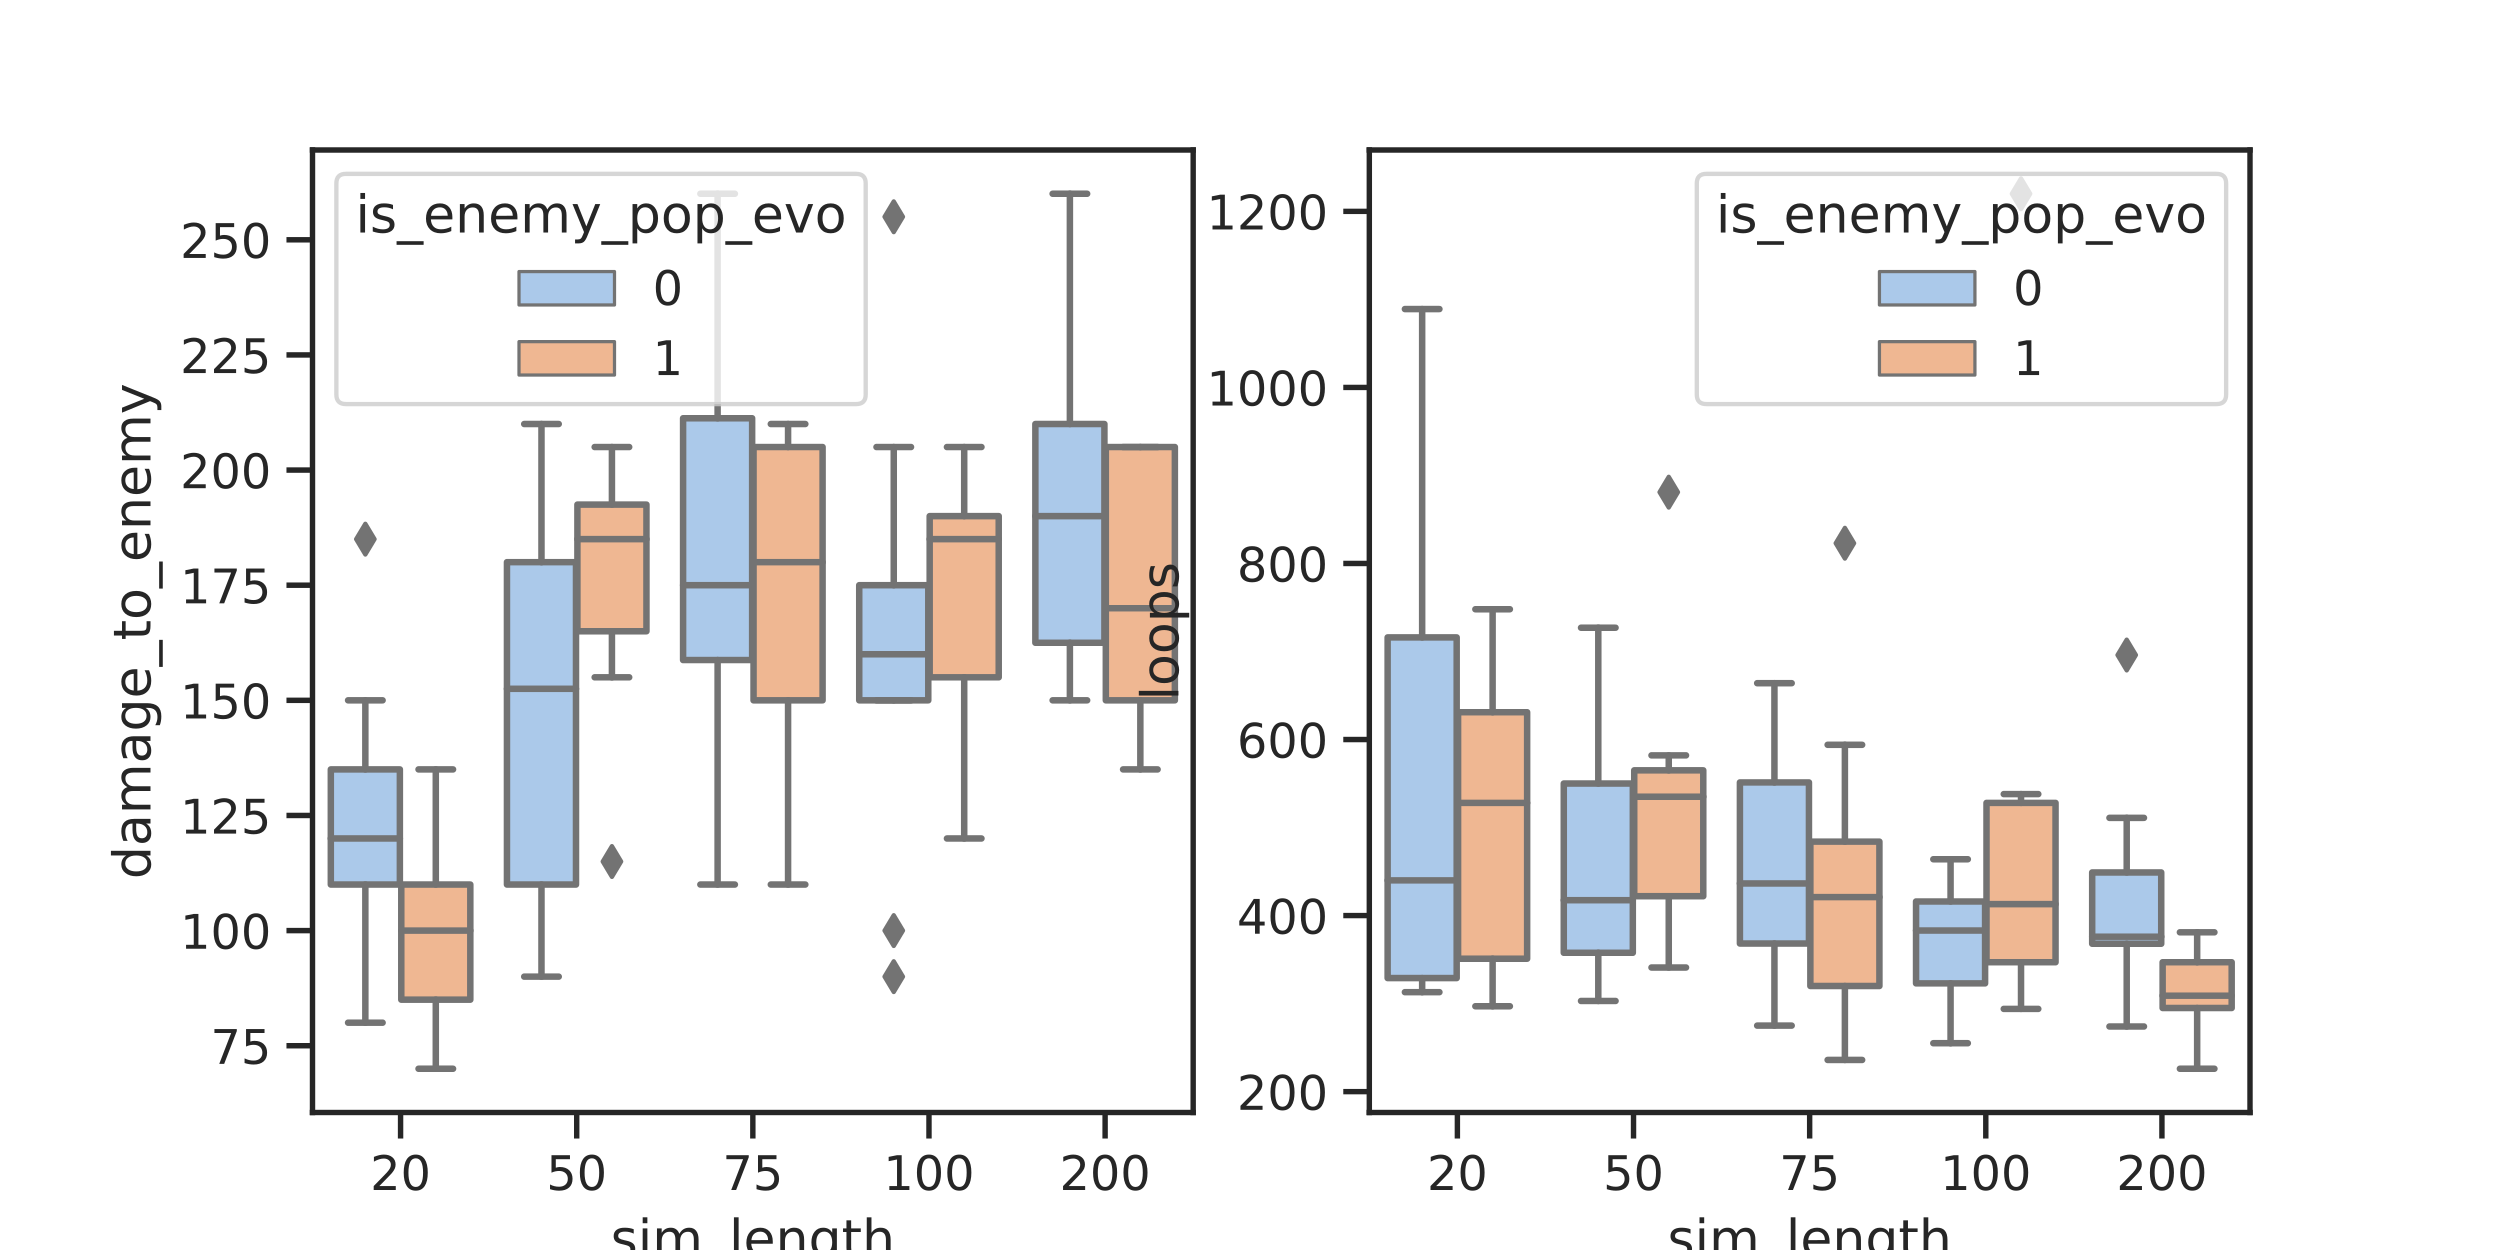 <?xml version="1.0" encoding="utf-8" standalone="no"?>
<!DOCTYPE svg PUBLIC "-//W3C//DTD SVG 1.1//EN"
  "http://www.w3.org/Graphics/SVG/1.1/DTD/svg11.dtd">
<!-- Created with matplotlib (https://matplotlib.org/) -->
<svg height="288pt" version="1.1" viewBox="0 0 576 288" width="576pt" xmlns="http://www.w3.org/2000/svg" xmlns:xlink="http://www.w3.org/1999/xlink">
 <defs>
  <style type="text/css">
*{stroke-linecap:butt;stroke-linejoin:round;}
  </style>
 </defs>
 <g id="figure_1">
  <g id="patch_1">
   <path d="M 0 288 
L 576 288 
L 576 0 
L 0 0 
z
" style="fill:#ffffff;"/>
  </g>
  <g id="axes_1">
   <g id="patch_2">
    <path d="M 72 256.32 
L 274.909 256.32 
L 274.909 34.56 
L 72 34.56 
z
" style="fill:#ffffff;"/>
   </g>
   <g id="matplotlib.axis_1">
    <g id="xtick_1">
     <g id="line2d_1">
      <defs>
       <path d="M 0 0 
L 0 6 
" id="me061c342f0" style="stroke:#262626;stroke-width:1.25;"/>
      </defs>
      <g>
       <use style="fill:#262626;stroke:#262626;stroke-width:1.25;" x="92.291" xlink:href="#me061c342f0" y="256.32"/>
      </g>
     </g>
     <g id="text_1">
      <!-- 20 -->
      <defs>
       <path d="M 19.188 8.297 
L 53.609 8.297 
L 53.609 0 
L 7.328 0 
L 7.328 8.297 
Q 12.938 14.109 22.625 23.891 
Q 32.328 33.688 34.812 36.531 
Q 39.547 41.844 41.422 45.531 
Q 43.312 49.219 43.312 52.781 
Q 43.312 58.594 39.234 62.25 
Q 35.156 65.922 28.609 65.922 
Q 23.969 65.922 18.812 64.312 
Q 13.672 62.703 7.812 59.422 
L 7.812 69.391 
Q 13.766 71.781 18.938 73 
Q 24.125 74.219 28.422 74.219 
Q 39.75 74.219 46.484 68.547 
Q 53.219 62.891 53.219 53.422 
Q 53.219 48.922 51.531 44.891 
Q 49.859 40.875 45.406 35.406 
Q 44.188 33.984 37.641 27.219 
Q 31.109 20.453 19.188 8.297 
z
" id="DejaVuSans-50"/>
       <path d="M 31.781 66.406 
Q 24.172 66.406 20.328 58.906 
Q 16.5 51.422 16.5 36.375 
Q 16.5 21.391 20.328 13.891 
Q 24.172 6.391 31.781 6.391 
Q 39.453 6.391 43.281 13.891 
Q 47.125 21.391 47.125 36.375 
Q 47.125 51.422 43.281 58.906 
Q 39.453 66.406 31.781 66.406 
z
M 31.781 74.219 
Q 44.047 74.219 50.516 64.516 
Q 56.984 54.828 56.984 36.375 
Q 56.984 17.969 50.516 8.266 
Q 44.047 -1.422 31.781 -1.422 
Q 19.531 -1.422 13.062 8.266 
Q 6.594 17.969 6.594 36.375 
Q 6.594 54.828 13.062 64.516 
Q 19.531 74.219 31.781 74.219 
z
" id="DejaVuSans-48"/>
      </defs>
      <g style="fill:#262626;" transform="translate(85.292 274.178)scale(0.11 -0.11)">
       <use xlink:href="#DejaVuSans-50"/>
       <use x="63.623" xlink:href="#DejaVuSans-48"/>
      </g>
     </g>
    </g>
    <g id="xtick_2">
     <g id="line2d_2">
      <g>
       <use style="fill:#262626;stroke:#262626;stroke-width:1.25;" x="132.873" xlink:href="#me061c342f0" y="256.32"/>
      </g>
     </g>
     <g id="text_2">
      <!-- 50 -->
      <defs>
       <path d="M 10.797 72.906 
L 49.516 72.906 
L 49.516 64.594 
L 19.828 64.594 
L 19.828 46.734 
Q 21.969 47.469 24.109 47.828 
Q 26.266 48.188 28.422 48.188 
Q 40.625 48.188 47.75 41.5 
Q 54.891 34.812 54.891 23.391 
Q 54.891 11.625 47.562 5.094 
Q 40.234 -1.422 26.906 -1.422 
Q 22.312 -1.422 17.547 -0.641 
Q 12.797 0.141 7.719 1.703 
L 7.719 11.625 
Q 12.109 9.234 16.797 8.062 
Q 21.484 6.891 26.703 6.891 
Q 35.156 6.891 40.078 11.328 
Q 45.016 15.766 45.016 23.391 
Q 45.016 31 40.078 35.438 
Q 35.156 39.891 26.703 39.891 
Q 22.75 39.891 18.812 39.016 
Q 14.891 38.141 10.797 36.281 
z
" id="DejaVuSans-53"/>
      </defs>
      <g style="fill:#262626;" transform="translate(125.874 274.178)scale(0.11 -0.11)">
       <use xlink:href="#DejaVuSans-53"/>
       <use x="63.623" xlink:href="#DejaVuSans-48"/>
      </g>
     </g>
    </g>
    <g id="xtick_3">
     <g id="line2d_3">
      <g>
       <use style="fill:#262626;stroke:#262626;stroke-width:1.25;" x="173.455" xlink:href="#me061c342f0" y="256.32"/>
      </g>
     </g>
     <g id="text_3">
      <!-- 75 -->
      <defs>
       <path d="M 8.203 72.906 
L 55.078 72.906 
L 55.078 68.703 
L 28.609 0 
L 18.312 0 
L 43.219 64.594 
L 8.203 64.594 
z
" id="DejaVuSans-55"/>
      </defs>
      <g style="fill:#262626;" transform="translate(166.456 274.178)scale(0.11 -0.11)">
       <use xlink:href="#DejaVuSans-55"/>
       <use x="63.623" xlink:href="#DejaVuSans-53"/>
      </g>
     </g>
    </g>
    <g id="xtick_4">
     <g id="line2d_4">
      <g>
       <use style="fill:#262626;stroke:#262626;stroke-width:1.25;" x="214.036" xlink:href="#me061c342f0" y="256.32"/>
      </g>
     </g>
     <g id="text_4">
      <!-- 100 -->
      <defs>
       <path d="M 12.406 8.297 
L 28.516 8.297 
L 28.516 63.922 
L 10.984 60.406 
L 10.984 69.391 
L 28.422 72.906 
L 38.281 72.906 
L 38.281 8.297 
L 54.391 8.297 
L 54.391 0 
L 12.406 0 
z
" id="DejaVuSans-49"/>
      </defs>
      <g style="fill:#262626;" transform="translate(203.538 274.178)scale(0.11 -0.11)">
       <use xlink:href="#DejaVuSans-49"/>
       <use x="63.623" xlink:href="#DejaVuSans-48"/>
       <use x="127.246" xlink:href="#DejaVuSans-48"/>
      </g>
     </g>
    </g>
    <g id="xtick_5">
     <g id="line2d_5">
      <g>
       <use style="fill:#262626;stroke:#262626;stroke-width:1.25;" x="254.618" xlink:href="#me061c342f0" y="256.32"/>
      </g>
     </g>
     <g id="text_5">
      <!-- 200 -->
      <g style="fill:#262626;" transform="translate(244.12 274.178)scale(0.11 -0.11)">
       <use xlink:href="#DejaVuSans-50"/>
       <use x="63.623" xlink:href="#DejaVuSans-48"/>
       <use x="127.246" xlink:href="#DejaVuSans-48"/>
      </g>
     </g>
    </g>
    <g id="text_6">
     <!-- sim_length -->
     <defs>
      <path d="M 44.281 53.078 
L 44.281 44.578 
Q 40.484 46.531 36.375 47.5 
Q 32.281 48.484 27.875 48.484 
Q 21.188 48.484 17.844 46.438 
Q 14.5 44.391 14.5 40.281 
Q 14.5 37.156 16.891 35.375 
Q 19.281 33.594 26.516 31.984 
L 29.594 31.297 
Q 39.156 29.25 43.188 25.516 
Q 47.219 21.781 47.219 15.094 
Q 47.219 7.469 41.188 3.016 
Q 35.156 -1.422 24.609 -1.422 
Q 20.219 -1.422 15.453 -0.562 
Q 10.688 0.297 5.422 2 
L 5.422 11.281 
Q 10.406 8.688 15.234 7.391 
Q 20.062 6.109 24.812 6.109 
Q 31.156 6.109 34.562 8.281 
Q 37.984 10.453 37.984 14.406 
Q 37.984 18.062 35.516 20.016 
Q 33.062 21.969 24.703 23.781 
L 21.578 24.516 
Q 13.234 26.266 9.516 29.906 
Q 5.812 33.547 5.812 39.891 
Q 5.812 47.609 11.281 51.797 
Q 16.75 56 26.812 56 
Q 31.781 56 36.172 55.266 
Q 40.578 54.547 44.281 53.078 
z
" id="DejaVuSans-115"/>
      <path d="M 9.422 54.688 
L 18.406 54.688 
L 18.406 0 
L 9.422 0 
z
M 9.422 75.984 
L 18.406 75.984 
L 18.406 64.594 
L 9.422 64.594 
z
" id="DejaVuSans-105"/>
      <path d="M 52 44.188 
Q 55.375 50.25 60.062 53.125 
Q 64.75 56 71.094 56 
Q 79.641 56 84.281 50.016 
Q 88.922 44.047 88.922 33.016 
L 88.922 0 
L 79.891 0 
L 79.891 32.719 
Q 79.891 40.578 77.094 44.375 
Q 74.312 48.188 68.609 48.188 
Q 61.625 48.188 57.562 43.547 
Q 53.516 38.922 53.516 30.906 
L 53.516 0 
L 44.484 0 
L 44.484 32.719 
Q 44.484 40.625 41.703 44.406 
Q 38.922 48.188 33.109 48.188 
Q 26.219 48.188 22.156 43.531 
Q 18.109 38.875 18.109 30.906 
L 18.109 0 
L 9.078 0 
L 9.078 54.688 
L 18.109 54.688 
L 18.109 46.188 
Q 21.188 51.219 25.484 53.609 
Q 29.781 56 35.688 56 
Q 41.656 56 45.828 52.969 
Q 50 49.953 52 44.188 
z
" id="DejaVuSans-109"/>
      <path d="M 50.984 -16.609 
L 50.984 -23.578 
L -0.984 -23.578 
L -0.984 -16.609 
z
" id="DejaVuSans-95"/>
      <path d="M 9.422 75.984 
L 18.406 75.984 
L 18.406 0 
L 9.422 0 
z
" id="DejaVuSans-108"/>
      <path d="M 56.203 29.594 
L 56.203 25.203 
L 14.891 25.203 
Q 15.484 15.922 20.484 11.062 
Q 25.484 6.203 34.422 6.203 
Q 39.594 6.203 44.453 7.469 
Q 49.312 8.734 54.109 11.281 
L 54.109 2.781 
Q 49.266 0.734 44.188 -0.344 
Q 39.109 -1.422 33.891 -1.422 
Q 20.797 -1.422 13.156 6.188 
Q 5.516 13.812 5.516 26.812 
Q 5.516 40.234 12.766 48.109 
Q 20.016 56 32.328 56 
Q 43.359 56 49.781 48.891 
Q 56.203 41.797 56.203 29.594 
z
M 47.219 32.234 
Q 47.125 39.594 43.094 43.984 
Q 39.062 48.391 32.422 48.391 
Q 24.906 48.391 20.391 44.141 
Q 15.875 39.891 15.188 32.172 
z
" id="DejaVuSans-101"/>
      <path d="M 54.891 33.016 
L 54.891 0 
L 45.906 0 
L 45.906 32.719 
Q 45.906 40.484 42.875 44.328 
Q 39.844 48.188 33.797 48.188 
Q 26.516 48.188 22.312 43.547 
Q 18.109 38.922 18.109 30.906 
L 18.109 0 
L 9.078 0 
L 9.078 54.688 
L 18.109 54.688 
L 18.109 46.188 
Q 21.344 51.125 25.703 53.562 
Q 30.078 56 35.797 56 
Q 45.219 56 50.047 50.172 
Q 54.891 44.344 54.891 33.016 
z
" id="DejaVuSans-110"/>
      <path d="M 45.406 27.984 
Q 45.406 37.75 41.375 43.109 
Q 37.359 48.484 30.078 48.484 
Q 22.859 48.484 18.828 43.109 
Q 14.797 37.75 14.797 27.984 
Q 14.797 18.266 18.828 12.891 
Q 22.859 7.516 30.078 7.516 
Q 37.359 7.516 41.375 12.891 
Q 45.406 18.266 45.406 27.984 
z
M 54.391 6.781 
Q 54.391 -7.172 48.188 -13.984 
Q 42 -20.797 29.203 -20.797 
Q 24.469 -20.797 20.266 -20.094 
Q 16.062 -19.391 12.109 -17.922 
L 12.109 -9.188 
Q 16.062 -11.328 19.922 -12.344 
Q 23.781 -13.375 27.781 -13.375 
Q 36.625 -13.375 41.016 -8.766 
Q 45.406 -4.156 45.406 5.172 
L 45.406 9.625 
Q 42.625 4.781 38.281 2.391 
Q 33.938 0 27.875 0 
Q 17.828 0 11.672 7.656 
Q 5.516 15.328 5.516 27.984 
Q 5.516 40.672 11.672 48.328 
Q 17.828 56 27.875 56 
Q 33.938 56 38.281 53.609 
Q 42.625 51.219 45.406 46.391 
L 45.406 54.688 
L 54.391 54.688 
z
" id="DejaVuSans-103"/>
      <path d="M 18.312 70.219 
L 18.312 54.688 
L 36.812 54.688 
L 36.812 47.703 
L 18.312 47.703 
L 18.312 18.016 
Q 18.312 11.328 20.141 9.422 
Q 21.969 7.516 27.594 7.516 
L 36.812 7.516 
L 36.812 0 
L 27.594 0 
Q 17.188 0 13.234 3.875 
Q 9.281 7.766 9.281 18.016 
L 9.281 47.703 
L 2.688 47.703 
L 2.688 54.688 
L 9.281 54.688 
L 9.281 70.219 
z
" id="DejaVuSans-116"/>
      <path d="M 54.891 33.016 
L 54.891 0 
L 45.906 0 
L 45.906 32.719 
Q 45.906 40.484 42.875 44.328 
Q 39.844 48.188 33.797 48.188 
Q 26.516 48.188 22.312 43.547 
Q 18.109 38.922 18.109 30.906 
L 18.109 0 
L 9.078 0 
L 9.078 75.984 
L 18.109 75.984 
L 18.109 46.188 
Q 21.344 51.125 25.703 53.562 
Q 30.078 56 35.797 56 
Q 45.219 56 50.047 50.172 
Q 54.891 44.344 54.891 33.016 
z
" id="DejaVuSans-104"/>
     </defs>
     <g style="fill:#262626;" transform="translate(140.693 289.584)scale(0.12 -0.12)">
      <use xlink:href="#DejaVuSans-115"/>
      <use x="52.1" xlink:href="#DejaVuSans-105"/>
      <use x="79.883" xlink:href="#DejaVuSans-109"/>
      <use x="177.295" xlink:href="#DejaVuSans-95"/>
      <use x="227.295" xlink:href="#DejaVuSans-108"/>
      <use x="255.078" xlink:href="#DejaVuSans-101"/>
      <use x="316.602" xlink:href="#DejaVuSans-110"/>
      <use x="379.98" xlink:href="#DejaVuSans-103"/>
      <use x="443.457" xlink:href="#DejaVuSans-116"/>
      <use x="482.666" xlink:href="#DejaVuSans-104"/>
     </g>
    </g>
   </g>
   <g id="matplotlib.axis_2">
    <g id="ytick_1">
     <g id="line2d_6">
      <defs>
       <path d="M 0 0 
L -6 0 
" id="m925985a487" style="stroke:#262626;stroke-width:1.25;"/>
      </defs>
      <g>
       <use style="fill:#262626;stroke:#262626;stroke-width:1.25;" x="72" xlink:href="#m925985a487" y="240.935"/>
      </g>
     </g>
     <g id="text_7">
      <!-- 75 -->
      <g style="fill:#262626;" transform="translate(48.502 245.114)scale(0.11 -0.11)">
       <use xlink:href="#DejaVuSans-55"/>
       <use x="63.623" xlink:href="#DejaVuSans-53"/>
      </g>
     </g>
    </g>
    <g id="ytick_2">
     <g id="line2d_7">
      <g>
       <use style="fill:#262626;stroke:#262626;stroke-width:1.25;" x="72" xlink:href="#m925985a487" y="214.408"/>
      </g>
     </g>
     <g id="text_8">
      <!-- 100 -->
      <g style="fill:#262626;" transform="translate(41.504 218.588)scale(0.11 -0.11)">
       <use xlink:href="#DejaVuSans-49"/>
       <use x="63.623" xlink:href="#DejaVuSans-48"/>
       <use x="127.246" xlink:href="#DejaVuSans-48"/>
      </g>
     </g>
    </g>
    <g id="ytick_3">
     <g id="line2d_8">
      <g>
       <use style="fill:#262626;stroke:#262626;stroke-width:1.25;" x="72" xlink:href="#m925985a487" y="187.882"/>
      </g>
     </g>
     <g id="text_9">
      <!-- 125 -->
      <g style="fill:#262626;" transform="translate(41.504 192.061)scale(0.11 -0.11)">
       <use xlink:href="#DejaVuSans-49"/>
       <use x="63.623" xlink:href="#DejaVuSans-50"/>
       <use x="127.246" xlink:href="#DejaVuSans-53"/>
      </g>
     </g>
    </g>
    <g id="ytick_4">
     <g id="line2d_9">
      <g>
       <use style="fill:#262626;stroke:#262626;stroke-width:1.25;" x="72" xlink:href="#m925985a487" y="161.356"/>
      </g>
     </g>
     <g id="text_10">
      <!-- 150 -->
      <g style="fill:#262626;" transform="translate(41.504 165.535)scale(0.11 -0.11)">
       <use xlink:href="#DejaVuSans-49"/>
       <use x="63.623" xlink:href="#DejaVuSans-53"/>
       <use x="127.246" xlink:href="#DejaVuSans-48"/>
      </g>
     </g>
    </g>
    <g id="ytick_5">
     <g id="line2d_10">
      <g>
       <use style="fill:#262626;stroke:#262626;stroke-width:1.25;" x="72" xlink:href="#m925985a487" y="134.829"/>
      </g>
     </g>
     <g id="text_11">
      <!-- 175 -->
      <g style="fill:#262626;" transform="translate(41.504 139.009)scale(0.11 -0.11)">
       <use xlink:href="#DejaVuSans-49"/>
       <use x="63.623" xlink:href="#DejaVuSans-55"/>
       <use x="127.246" xlink:href="#DejaVuSans-53"/>
      </g>
     </g>
    </g>
    <g id="ytick_6">
     <g id="line2d_11">
      <g>
       <use style="fill:#262626;stroke:#262626;stroke-width:1.25;" x="72" xlink:href="#m925985a487" y="108.303"/>
      </g>
     </g>
     <g id="text_12">
      <!-- 200 -->
      <g style="fill:#262626;" transform="translate(41.504 112.482)scale(0.11 -0.11)">
       <use xlink:href="#DejaVuSans-50"/>
       <use x="63.623" xlink:href="#DejaVuSans-48"/>
       <use x="127.246" xlink:href="#DejaVuSans-48"/>
      </g>
     </g>
    </g>
    <g id="ytick_7">
     <g id="line2d_12">
      <g>
       <use style="fill:#262626;stroke:#262626;stroke-width:1.25;" x="72" xlink:href="#m925985a487" y="81.777"/>
      </g>
     </g>
     <g id="text_13">
      <!-- 225 -->
      <g style="fill:#262626;" transform="translate(41.504 85.956)scale(0.11 -0.11)">
       <use xlink:href="#DejaVuSans-50"/>
       <use x="63.623" xlink:href="#DejaVuSans-50"/>
       <use x="127.246" xlink:href="#DejaVuSans-53"/>
      </g>
     </g>
    </g>
    <g id="ytick_8">
     <g id="line2d_13">
      <g>
       <use style="fill:#262626;stroke:#262626;stroke-width:1.25;" x="72" xlink:href="#m925985a487" y="55.251"/>
      </g>
     </g>
     <g id="text_14">
      <!-- 250 -->
      <g style="fill:#262626;" transform="translate(41.504 59.43)scale(0.11 -0.11)">
       <use xlink:href="#DejaVuSans-50"/>
       <use x="63.623" xlink:href="#DejaVuSans-53"/>
       <use x="127.246" xlink:href="#DejaVuSans-48"/>
      </g>
     </g>
    </g>
    <g id="text_15">
     <!-- damage_to_enemy -->
     <defs>
      <path d="M 45.406 46.391 
L 45.406 75.984 
L 54.391 75.984 
L 54.391 0 
L 45.406 0 
L 45.406 8.203 
Q 42.578 3.328 38.25 0.953 
Q 33.938 -1.422 27.875 -1.422 
Q 17.969 -1.422 11.734 6.484 
Q 5.516 14.406 5.516 27.297 
Q 5.516 40.188 11.734 48.094 
Q 17.969 56 27.875 56 
Q 33.938 56 38.25 53.625 
Q 42.578 51.266 45.406 46.391 
z
M 14.797 27.297 
Q 14.797 17.391 18.875 11.75 
Q 22.953 6.109 30.078 6.109 
Q 37.203 6.109 41.297 11.75 
Q 45.406 17.391 45.406 27.297 
Q 45.406 37.203 41.297 42.844 
Q 37.203 48.484 30.078 48.484 
Q 22.953 48.484 18.875 42.844 
Q 14.797 37.203 14.797 27.297 
z
" id="DejaVuSans-100"/>
      <path d="M 34.281 27.484 
Q 23.391 27.484 19.188 25 
Q 14.984 22.516 14.984 16.5 
Q 14.984 11.719 18.141 8.906 
Q 21.297 6.109 26.703 6.109 
Q 34.188 6.109 38.703 11.406 
Q 43.219 16.703 43.219 25.484 
L 43.219 27.484 
z
M 52.203 31.203 
L 52.203 0 
L 43.219 0 
L 43.219 8.297 
Q 40.141 3.328 35.547 0.953 
Q 30.953 -1.422 24.312 -1.422 
Q 15.922 -1.422 10.953 3.297 
Q 6 8.016 6 15.922 
Q 6 25.141 12.172 29.828 
Q 18.359 34.516 30.609 34.516 
L 43.219 34.516 
L 43.219 35.406 
Q 43.219 41.609 39.141 45 
Q 35.062 48.391 27.688 48.391 
Q 23 48.391 18.547 47.266 
Q 14.109 46.141 10.016 43.891 
L 10.016 52.203 
Q 14.938 54.109 19.578 55.047 
Q 24.219 56 28.609 56 
Q 40.484 56 46.344 49.844 
Q 52.203 43.703 52.203 31.203 
z
" id="DejaVuSans-97"/>
      <path d="M 30.609 48.391 
Q 23.391 48.391 19.188 42.75 
Q 14.984 37.109 14.984 27.297 
Q 14.984 17.484 19.156 11.844 
Q 23.344 6.203 30.609 6.203 
Q 37.797 6.203 41.984 11.859 
Q 46.188 17.531 46.188 27.297 
Q 46.188 37.016 41.984 42.703 
Q 37.797 48.391 30.609 48.391 
z
M 30.609 56 
Q 42.328 56 49.016 48.375 
Q 55.719 40.766 55.719 27.297 
Q 55.719 13.875 49.016 6.219 
Q 42.328 -1.422 30.609 -1.422 
Q 18.844 -1.422 12.172 6.219 
Q 5.516 13.875 5.516 27.297 
Q 5.516 40.766 12.172 48.375 
Q 18.844 56 30.609 56 
z
" id="DejaVuSans-111"/>
      <path d="M 32.172 -5.078 
Q 28.375 -14.844 24.75 -17.812 
Q 21.141 -20.797 15.094 -20.797 
L 7.906 -20.797 
L 7.906 -13.281 
L 13.188 -13.281 
Q 16.891 -13.281 18.938 -11.516 
Q 21 -9.766 23.484 -3.219 
L 25.094 0.875 
L 2.984 54.688 
L 12.5 54.688 
L 29.594 11.922 
L 46.688 54.688 
L 56.203 54.688 
z
" id="DejaVuSans-121"/>
     </defs>
     <g style="fill:#262626;" transform="translate(34.674 202.553)rotate(-90)scale(0.12 -0.12)">
      <use xlink:href="#DejaVuSans-100"/>
      <use x="63.477" xlink:href="#DejaVuSans-97"/>
      <use x="124.756" xlink:href="#DejaVuSans-109"/>
      <use x="222.168" xlink:href="#DejaVuSans-97"/>
      <use x="283.447" xlink:href="#DejaVuSans-103"/>
      <use x="346.924" xlink:href="#DejaVuSans-101"/>
      <use x="408.447" xlink:href="#DejaVuSans-95"/>
      <use x="458.447" xlink:href="#DejaVuSans-116"/>
      <use x="497.656" xlink:href="#DejaVuSans-111"/>
      <use x="558.838" xlink:href="#DejaVuSans-95"/>
      <use x="608.838" xlink:href="#DejaVuSans-101"/>
      <use x="670.361" xlink:href="#DejaVuSans-110"/>
      <use x="733.74" xlink:href="#DejaVuSans-101"/>
      <use x="795.264" xlink:href="#DejaVuSans-109"/>
      <use x="892.676" xlink:href="#DejaVuSans-121"/>
     </g>
    </g>
   </g>
   <g id="patch_3">
    <path clip-path="url(#p09eca917f1)" d="M 76.221 203.798 
L 92.129 203.798 
L 92.129 177.272 
L 76.221 177.272 
L 76.221 203.798 
z
" style="fill:#abc9ea;stroke:#737373;stroke-linejoin:miter;stroke-width:1.5;"/>
   </g>
   <g id="patch_4">
    <path clip-path="url(#p09eca917f1)" d="M 92.453 230.324 
L 108.361 230.324 
L 108.361 203.798 
L 92.453 203.798 
L 92.453 230.324 
z
" style="fill:#efb792;stroke:#737373;stroke-linejoin:miter;stroke-width:1.5;"/>
   </g>
   <g id="patch_5">
    <path clip-path="url(#p09eca917f1)" d="M 116.802 203.798 
L 132.71 203.798 
L 132.71 129.524 
L 116.802 129.524 
L 116.802 203.798 
z
" style="fill:#abc9ea;stroke:#737373;stroke-linejoin:miter;stroke-width:1.5;"/>
   </g>
   <g id="patch_6">
    <path clip-path="url(#p09eca917f1)" d="M 133.035 145.44 
L 148.943 145.44 
L 148.943 116.261 
L 133.035 116.261 
L 133.035 145.44 
z
" style="fill:#efb792;stroke:#737373;stroke-linejoin:miter;stroke-width:1.5;"/>
   </g>
   <g id="patch_7">
    <path clip-path="url(#p09eca917f1)" d="M 157.384 152.072 
L 173.292 152.072 
L 173.292 96.366 
L 157.384 96.366 
L 157.384 152.072 
z
" style="fill:#abc9ea;stroke:#737373;stroke-linejoin:miter;stroke-width:1.5;"/>
   </g>
   <g id="patch_8">
    <path clip-path="url(#p09eca917f1)" d="M 173.617 161.356 
L 189.525 161.356 
L 189.525 102.998 
L 173.617 102.998 
L 173.617 161.356 
z
" style="fill:#efb792;stroke:#737373;stroke-linejoin:miter;stroke-width:1.5;"/>
   </g>
   <g id="patch_9">
    <path clip-path="url(#p09eca917f1)" d="M 197.966 161.356 
L 213.874 161.356 
L 213.874 134.829 
L 197.966 134.829 
L 197.966 161.356 
z
" style="fill:#abc9ea;stroke:#737373;stroke-linejoin:miter;stroke-width:1.5;"/>
   </g>
   <g id="patch_10">
    <path clip-path="url(#p09eca917f1)" d="M 214.199 156.051 
L 230.107 156.051 
L 230.107 118.914 
L 214.199 118.914 
L 214.199 156.051 
z
" style="fill:#efb792;stroke:#737373;stroke-linejoin:miter;stroke-width:1.5;"/>
   </g>
   <g id="patch_11">
    <path clip-path="url(#p09eca917f1)" d="M 238.548 148.093 
L 254.456 148.093 
L 254.456 97.693 
L 238.548 97.693 
L 238.548 148.093 
z
" style="fill:#abc9ea;stroke:#737373;stroke-linejoin:miter;stroke-width:1.5;"/>
   </g>
   <g id="patch_12">
    <path clip-path="url(#p09eca917f1)" d="M 254.781 161.356 
L 270.689 161.356 
L 270.689 102.998 
L 254.781 102.998 
L 254.781 161.356 
z
" style="fill:#efb792;stroke:#737373;stroke-linejoin:miter;stroke-width:1.5;"/>
   </g>
   <g id="patch_13">
    <path clip-path="url(#p09eca917f1)" d="M 92.291 320.514 
L 92.291 320.514 
L 92.291 320.514 
L 92.291 320.514 
z
" style="fill:#abc9ea;stroke:#737373;stroke-linejoin:miter;stroke-width:0.75;"/>
   </g>
   <g id="patch_14">
    <path clip-path="url(#p09eca917f1)" d="M 92.291 320.514 
L 92.291 320.514 
L 92.291 320.514 
L 92.291 320.514 
z
" style="fill:#efb792;stroke:#737373;stroke-linejoin:miter;stroke-width:0.75;"/>
   </g>
   <g id="line2d_14">
    <path clip-path="url(#p09eca917f1)" d="M 84.175 203.798 
L 84.175 235.629 
" style="fill:none;stroke:#737373;stroke-linecap:round;stroke-width:1.5;"/>
   </g>
   <g id="line2d_15">
    <path clip-path="url(#p09eca917f1)" d="M 84.175 177.272 
L 84.175 161.356 
" style="fill:none;stroke:#737373;stroke-linecap:round;stroke-width:1.5;"/>
   </g>
   <g id="line2d_16">
    <path clip-path="url(#p09eca917f1)" d="M 80.198 235.629 
L 88.152 235.629 
" style="fill:none;stroke:#737373;stroke-linecap:round;stroke-width:1.5;"/>
   </g>
   <g id="line2d_17">
    <path clip-path="url(#p09eca917f1)" d="M 80.198 161.356 
L 88.152 161.356 
" style="fill:none;stroke:#737373;stroke-linecap:round;stroke-width:1.5;"/>
   </g>
   <g id="line2d_18">
    <defs>
     <path d="M -0 3.536 
L 2.121 0 
L -0 -3.536 
L -2.121 -0 
z
" id="md2018fbebf" style="stroke:#737373;stroke-linejoin:miter;"/>
    </defs>
    <g clip-path="url(#p09eca917f1)">
     <use style="fill:#737373;stroke:#737373;stroke-linejoin:miter;" x="84.175" xlink:href="#md2018fbebf" y="124.219"/>
    </g>
   </g>
   <g id="line2d_19">
    <path clip-path="url(#p09eca917f1)" d="M 100.407 230.324 
L 100.407 246.24 
" style="fill:none;stroke:#737373;stroke-linecap:round;stroke-width:1.5;"/>
   </g>
   <g id="line2d_20">
    <path clip-path="url(#p09eca917f1)" d="M 100.407 203.798 
L 100.407 177.272 
" style="fill:none;stroke:#737373;stroke-linecap:round;stroke-width:1.5;"/>
   </g>
   <g id="line2d_21">
    <path clip-path="url(#p09eca917f1)" d="M 96.43 246.24 
L 104.384 246.24 
" style="fill:none;stroke:#737373;stroke-linecap:round;stroke-width:1.5;"/>
   </g>
   <g id="line2d_22">
    <path clip-path="url(#p09eca917f1)" d="M 96.43 177.272 
L 104.384 177.272 
" style="fill:none;stroke:#737373;stroke-linecap:round;stroke-width:1.5;"/>
   </g>
   <g id="line2d_23"/>
   <g id="line2d_24">
    <path clip-path="url(#p09eca917f1)" d="M 124.756 203.798 
L 124.756 225.019 
" style="fill:none;stroke:#737373;stroke-linecap:round;stroke-width:1.5;"/>
   </g>
   <g id="line2d_25">
    <path clip-path="url(#p09eca917f1)" d="M 124.756 129.524 
L 124.756 97.693 
" style="fill:none;stroke:#737373;stroke-linecap:round;stroke-width:1.5;"/>
   </g>
   <g id="line2d_26">
    <path clip-path="url(#p09eca917f1)" d="M 120.779 225.019 
L 128.733 225.019 
" style="fill:none;stroke:#737373;stroke-linecap:round;stroke-width:1.5;"/>
   </g>
   <g id="line2d_27">
    <path clip-path="url(#p09eca917f1)" d="M 120.779 97.693 
L 128.733 97.693 
" style="fill:none;stroke:#737373;stroke-linecap:round;stroke-width:1.5;"/>
   </g>
   <g id="line2d_28"/>
   <g id="line2d_29">
    <path clip-path="url(#p09eca917f1)" d="M 140.989 145.44 
L 140.989 156.051 
" style="fill:none;stroke:#737373;stroke-linecap:round;stroke-width:1.5;"/>
   </g>
   <g id="line2d_30">
    <path clip-path="url(#p09eca917f1)" d="M 140.989 116.261 
L 140.989 102.998 
" style="fill:none;stroke:#737373;stroke-linecap:round;stroke-width:1.5;"/>
   </g>
   <g id="line2d_31">
    <path clip-path="url(#p09eca917f1)" d="M 137.012 156.051 
L 144.966 156.051 
" style="fill:none;stroke:#737373;stroke-linecap:round;stroke-width:1.5;"/>
   </g>
   <g id="line2d_32">
    <path clip-path="url(#p09eca917f1)" d="M 137.012 102.998 
L 144.966 102.998 
" style="fill:none;stroke:#737373;stroke-linecap:round;stroke-width:1.5;"/>
   </g>
   <g id="line2d_33">
    <g clip-path="url(#p09eca917f1)">
     <use style="fill:#737373;stroke:#737373;stroke-linejoin:miter;" x="140.989" xlink:href="#md2018fbebf" y="198.493"/>
    </g>
   </g>
   <g id="line2d_34">
    <path clip-path="url(#p09eca917f1)" d="M 165.338 152.072 
L 165.338 203.798 
" style="fill:none;stroke:#737373;stroke-linecap:round;stroke-width:1.5;"/>
   </g>
   <g id="line2d_35">
    <path clip-path="url(#p09eca917f1)" d="M 165.338 96.366 
L 165.338 44.64 
" style="fill:none;stroke:#737373;stroke-linecap:round;stroke-width:1.5;"/>
   </g>
   <g id="line2d_36">
    <path clip-path="url(#p09eca917f1)" d="M 161.361 203.798 
L 169.315 203.798 
" style="fill:none;stroke:#737373;stroke-linecap:round;stroke-width:1.5;"/>
   </g>
   <g id="line2d_37">
    <path clip-path="url(#p09eca917f1)" d="M 161.361 44.64 
L 169.315 44.64 
" style="fill:none;stroke:#737373;stroke-linecap:round;stroke-width:1.5;"/>
   </g>
   <g id="line2d_38"/>
   <g id="line2d_39">
    <path clip-path="url(#p09eca917f1)" d="M 181.571 161.356 
L 181.571 203.798 
" style="fill:none;stroke:#737373;stroke-linecap:round;stroke-width:1.5;"/>
   </g>
   <g id="line2d_40">
    <path clip-path="url(#p09eca917f1)" d="M 181.571 102.998 
L 181.571 97.693 
" style="fill:none;stroke:#737373;stroke-linecap:round;stroke-width:1.5;"/>
   </g>
   <g id="line2d_41">
    <path clip-path="url(#p09eca917f1)" d="M 177.594 203.798 
L 185.548 203.798 
" style="fill:none;stroke:#737373;stroke-linecap:round;stroke-width:1.5;"/>
   </g>
   <g id="line2d_42">
    <path clip-path="url(#p09eca917f1)" d="M 177.594 97.693 
L 185.548 97.693 
" style="fill:none;stroke:#737373;stroke-linecap:round;stroke-width:1.5;"/>
   </g>
   <g id="line2d_43"/>
   <g id="line2d_44">
    <path clip-path="url(#p09eca917f1)" d="M 205.92 161.356 
L 205.92 161.356 
" style="fill:none;stroke:#737373;stroke-linecap:round;stroke-width:1.5;"/>
   </g>
   <g id="line2d_45">
    <path clip-path="url(#p09eca917f1)" d="M 205.92 134.829 
L 205.92 102.998 
" style="fill:none;stroke:#737373;stroke-linecap:round;stroke-width:1.5;"/>
   </g>
   <g id="line2d_46">
    <path clip-path="url(#p09eca917f1)" d="M 201.943 161.356 
L 209.897 161.356 
" style="fill:none;stroke:#737373;stroke-linecap:round;stroke-width:1.5;"/>
   </g>
   <g id="line2d_47">
    <path clip-path="url(#p09eca917f1)" d="M 201.943 102.998 
L 209.897 102.998 
" style="fill:none;stroke:#737373;stroke-linecap:round;stroke-width:1.5;"/>
   </g>
   <g id="line2d_48">
    <g clip-path="url(#p09eca917f1)">
     <use style="fill:#737373;stroke:#737373;stroke-linejoin:miter;" x="205.92" xlink:href="#md2018fbebf" y="225.019"/>
     <use style="fill:#737373;stroke:#737373;stroke-linejoin:miter;" x="205.92" xlink:href="#md2018fbebf" y="214.408"/>
     <use style="fill:#737373;stroke:#737373;stroke-linejoin:miter;" x="205.92" xlink:href="#md2018fbebf" y="49.945"/>
    </g>
   </g>
   <g id="line2d_49">
    <path clip-path="url(#p09eca917f1)" d="M 222.153 156.051 
L 222.153 193.187 
" style="fill:none;stroke:#737373;stroke-linecap:round;stroke-width:1.5;"/>
   </g>
   <g id="line2d_50">
    <path clip-path="url(#p09eca917f1)" d="M 222.153 118.914 
L 222.153 102.998 
" style="fill:none;stroke:#737373;stroke-linecap:round;stroke-width:1.5;"/>
   </g>
   <g id="line2d_51">
    <path clip-path="url(#p09eca917f1)" d="M 218.176 193.187 
L 226.13 193.187 
" style="fill:none;stroke:#737373;stroke-linecap:round;stroke-width:1.5;"/>
   </g>
   <g id="line2d_52">
    <path clip-path="url(#p09eca917f1)" d="M 218.176 102.998 
L 226.13 102.998 
" style="fill:none;stroke:#737373;stroke-linecap:round;stroke-width:1.5;"/>
   </g>
   <g id="line2d_53"/>
   <g id="line2d_54">
    <path clip-path="url(#p09eca917f1)" d="M 246.502 148.093 
L 246.502 161.356 
" style="fill:none;stroke:#737373;stroke-linecap:round;stroke-width:1.5;"/>
   </g>
   <g id="line2d_55">
    <path clip-path="url(#p09eca917f1)" d="M 246.502 97.693 
L 246.502 44.64 
" style="fill:none;stroke:#737373;stroke-linecap:round;stroke-width:1.5;"/>
   </g>
   <g id="line2d_56">
    <path clip-path="url(#p09eca917f1)" d="M 242.525 161.356 
L 250.479 161.356 
" style="fill:none;stroke:#737373;stroke-linecap:round;stroke-width:1.5;"/>
   </g>
   <g id="line2d_57">
    <path clip-path="url(#p09eca917f1)" d="M 242.525 44.64 
L 250.479 44.64 
" style="fill:none;stroke:#737373;stroke-linecap:round;stroke-width:1.5;"/>
   </g>
   <g id="line2d_58"/>
   <g id="line2d_59">
    <path clip-path="url(#p09eca917f1)" d="M 262.735 161.356 
L 262.735 177.272 
" style="fill:none;stroke:#737373;stroke-linecap:round;stroke-width:1.5;"/>
   </g>
   <g id="line2d_60">
    <path clip-path="url(#p09eca917f1)" d="M 262.735 102.998 
L 262.735 102.998 
" style="fill:none;stroke:#737373;stroke-linecap:round;stroke-width:1.5;"/>
   </g>
   <g id="line2d_61">
    <path clip-path="url(#p09eca917f1)" d="M 258.758 177.272 
L 266.712 177.272 
" style="fill:none;stroke:#737373;stroke-linecap:round;stroke-width:1.5;"/>
   </g>
   <g id="line2d_62">
    <path clip-path="url(#p09eca917f1)" d="M 258.758 102.998 
L 266.712 102.998 
" style="fill:none;stroke:#737373;stroke-linecap:round;stroke-width:1.5;"/>
   </g>
   <g id="line2d_63"/>
   <g id="line2d_64">
    <path clip-path="url(#p09eca917f1)" d="M 76.221 193.187 
L 92.129 193.187 
" style="fill:none;stroke:#737373;stroke-linecap:round;stroke-width:1.5;"/>
   </g>
   <g id="line2d_65">
    <path clip-path="url(#p09eca917f1)" d="M 92.453 214.408 
L 108.361 214.408 
" style="fill:none;stroke:#737373;stroke-linecap:round;stroke-width:1.5;"/>
   </g>
   <g id="line2d_66">
    <path clip-path="url(#p09eca917f1)" d="M 116.802 158.703 
L 132.71 158.703 
" style="fill:none;stroke:#737373;stroke-linecap:round;stroke-width:1.5;"/>
   </g>
   <g id="line2d_67">
    <path clip-path="url(#p09eca917f1)" d="M 133.035 124.219 
L 148.943 124.219 
" style="fill:none;stroke:#737373;stroke-linecap:round;stroke-width:1.5;"/>
   </g>
   <g id="line2d_68">
    <path clip-path="url(#p09eca917f1)" d="M 157.384 134.829 
L 173.292 134.829 
" style="fill:none;stroke:#737373;stroke-linecap:round;stroke-width:1.5;"/>
   </g>
   <g id="line2d_69">
    <path clip-path="url(#p09eca917f1)" d="M 173.617 129.524 
L 189.525 129.524 
" style="fill:none;stroke:#737373;stroke-linecap:round;stroke-width:1.5;"/>
   </g>
   <g id="line2d_70">
    <path clip-path="url(#p09eca917f1)" d="M 197.966 150.745 
L 213.874 150.745 
" style="fill:none;stroke:#737373;stroke-linecap:round;stroke-width:1.5;"/>
   </g>
   <g id="line2d_71">
    <path clip-path="url(#p09eca917f1)" d="M 214.199 124.219 
L 230.107 124.219 
" style="fill:none;stroke:#737373;stroke-linecap:round;stroke-width:1.5;"/>
   </g>
   <g id="line2d_72">
    <path clip-path="url(#p09eca917f1)" d="M 238.548 118.914 
L 254.456 118.914 
" style="fill:none;stroke:#737373;stroke-linecap:round;stroke-width:1.5;"/>
   </g>
   <g id="line2d_73">
    <path clip-path="url(#p09eca917f1)" d="M 254.781 140.135 
L 270.689 140.135 
" style="fill:none;stroke:#737373;stroke-linecap:round;stroke-width:1.5;"/>
   </g>
   <g id="patch_15">
    <path d="M 72 256.32 
L 72 34.56 
" style="fill:none;stroke:#262626;stroke-linecap:square;stroke-linejoin:miter;stroke-width:1.25;"/>
   </g>
   <g id="patch_16">
    <path d="M 274.909 256.32 
L 274.909 34.56 
" style="fill:none;stroke:#262626;stroke-linecap:square;stroke-linejoin:miter;stroke-width:1.25;"/>
   </g>
   <g id="patch_17">
    <path d="M 72 256.32 
L 274.909 256.32 
" style="fill:none;stroke:#262626;stroke-linecap:square;stroke-linejoin:miter;stroke-width:1.25;"/>
   </g>
   <g id="patch_18">
    <path d="M 72 34.56 
L 274.909 34.56 
" style="fill:none;stroke:#262626;stroke-linecap:square;stroke-linejoin:miter;stroke-width:1.25;"/>
   </g>
   <g id="legend_1">
    <g id="patch_19">
     <path d="M 79.7 93.099 
L 197.256 93.099 
Q 199.456 93.099 199.456 90.899 
L 199.456 42.26 
Q 199.456 40.06 197.256 40.06 
L 79.7 40.06 
Q 77.5 40.06 77.5 42.26 
L 77.5 90.899 
Q 77.5 93.099 79.7 93.099 
z
" style="fill:#ffffff;opacity:0.8;stroke:#cccccc;stroke-linejoin:miter;"/>
    </g>
    <g id="text_16">
     <!-- is_enemy_pop_evo -->
     <defs>
      <path d="M 18.109 8.203 
L 18.109 -20.797 
L 9.078 -20.797 
L 9.078 54.688 
L 18.109 54.688 
L 18.109 46.391 
Q 20.953 51.266 25.266 53.625 
Q 29.594 56 35.594 56 
Q 45.562 56 51.781 48.094 
Q 58.016 40.188 58.016 27.297 
Q 58.016 14.406 51.781 6.484 
Q 45.562 -1.422 35.594 -1.422 
Q 29.594 -1.422 25.266 0.953 
Q 20.953 3.328 18.109 8.203 
z
M 48.688 27.297 
Q 48.688 37.203 44.609 42.844 
Q 40.531 48.484 33.406 48.484 
Q 26.266 48.484 22.188 42.844 
Q 18.109 37.203 18.109 27.297 
Q 18.109 17.391 22.188 11.75 
Q 26.266 6.109 33.406 6.109 
Q 40.531 6.109 44.609 11.75 
Q 48.688 17.391 48.688 27.297 
z
" id="DejaVuSans-112"/>
      <path d="M 2.984 54.688 
L 12.5 54.688 
L 29.594 8.797 
L 46.688 54.688 
L 56.203 54.688 
L 35.688 0 
L 23.484 0 
z
" id="DejaVuSans-118"/>
     </defs>
     <g style="fill:#262626;" transform="translate(81.9 53.578)scale(0.12 -0.12)">
      <use xlink:href="#DejaVuSans-105"/>
      <use x="27.783" xlink:href="#DejaVuSans-115"/>
      <use x="79.883" xlink:href="#DejaVuSans-95"/>
      <use x="129.883" xlink:href="#DejaVuSans-101"/>
      <use x="191.406" xlink:href="#DejaVuSans-110"/>
      <use x="254.785" xlink:href="#DejaVuSans-101"/>
      <use x="316.309" xlink:href="#DejaVuSans-109"/>
      <use x="413.721" xlink:href="#DejaVuSans-121"/>
      <use x="472.9" xlink:href="#DejaVuSans-95"/>
      <use x="522.9" xlink:href="#DejaVuSans-112"/>
      <use x="586.377" xlink:href="#DejaVuSans-111"/>
      <use x="647.559" xlink:href="#DejaVuSans-112"/>
      <use x="711.035" xlink:href="#DejaVuSans-95"/>
      <use x="761.035" xlink:href="#DejaVuSans-101"/>
      <use x="822.559" xlink:href="#DejaVuSans-118"/>
      <use x="881.738" xlink:href="#DejaVuSans-111"/>
     </g>
    </g>
    <g id="patch_20">
     <path d="M 119.579 70.266 
L 141.579 70.266 
L 141.579 62.566 
L 119.579 62.566 
z
" style="fill:#abc9ea;stroke:#737373;stroke-linejoin:miter;stroke-width:0.75;"/>
    </g>
    <g id="text_17">
     <!-- 0 -->
     <g style="fill:#262626;" transform="translate(150.379 70.266)scale(0.11 -0.11)">
      <use xlink:href="#DejaVuSans-48"/>
     </g>
    </g>
    <g id="patch_21">
     <path d="M 119.579 86.412 
L 141.579 86.412 
L 141.579 78.712 
L 119.579 78.712 
z
" style="fill:#efb792;stroke:#737373;stroke-linejoin:miter;stroke-width:0.75;"/>
    </g>
    <g id="text_18">
     <!-- 1 -->
     <g style="fill:#262626;" transform="translate(150.379 86.412)scale(0.11 -0.11)">
      <use xlink:href="#DejaVuSans-49"/>
     </g>
    </g>
   </g>
  </g>
  <g id="axes_2">
   <g id="patch_22">
    <path d="M 315.491 256.32 
L 518.4 256.32 
L 518.4 34.56 
L 315.491 34.56 
z
" style="fill:#ffffff;"/>
   </g>
   <g id="matplotlib.axis_3">
    <g id="xtick_6">
     <g id="line2d_74">
      <g>
       <use style="fill:#262626;stroke:#262626;stroke-width:1.25;" x="335.782" xlink:href="#me061c342f0" y="256.32"/>
      </g>
     </g>
     <g id="text_19">
      <!-- 20 -->
      <g style="fill:#262626;" transform="translate(328.783 274.178)scale(0.11 -0.11)">
       <use xlink:href="#DejaVuSans-50"/>
       <use x="63.623" xlink:href="#DejaVuSans-48"/>
      </g>
     </g>
    </g>
    <g id="xtick_7">
     <g id="line2d_75">
      <g>
       <use style="fill:#262626;stroke:#262626;stroke-width:1.25;" x="376.364" xlink:href="#me061c342f0" y="256.32"/>
      </g>
     </g>
     <g id="text_20">
      <!-- 50 -->
      <g style="fill:#262626;" transform="translate(369.365 274.178)scale(0.11 -0.11)">
       <use xlink:href="#DejaVuSans-53"/>
       <use x="63.623" xlink:href="#DejaVuSans-48"/>
      </g>
     </g>
    </g>
    <g id="xtick_8">
     <g id="line2d_76">
      <g>
       <use style="fill:#262626;stroke:#262626;stroke-width:1.25;" x="416.945" xlink:href="#me061c342f0" y="256.32"/>
      </g>
     </g>
     <g id="text_21">
      <!-- 75 -->
      <g style="fill:#262626;" transform="translate(409.947 274.178)scale(0.11 -0.11)">
       <use xlink:href="#DejaVuSans-55"/>
       <use x="63.623" xlink:href="#DejaVuSans-53"/>
      </g>
     </g>
    </g>
    <g id="xtick_9">
     <g id="line2d_77">
      <g>
       <use style="fill:#262626;stroke:#262626;stroke-width:1.25;" x="457.527" xlink:href="#me061c342f0" y="256.32"/>
      </g>
     </g>
     <g id="text_22">
      <!-- 100 -->
      <g style="fill:#262626;" transform="translate(447.029 274.178)scale(0.11 -0.11)">
       <use xlink:href="#DejaVuSans-49"/>
       <use x="63.623" xlink:href="#DejaVuSans-48"/>
       <use x="127.246" xlink:href="#DejaVuSans-48"/>
      </g>
     </g>
    </g>
    <g id="xtick_10">
     <g id="line2d_78">
      <g>
       <use style="fill:#262626;stroke:#262626;stroke-width:1.25;" x="498.109" xlink:href="#me061c342f0" y="256.32"/>
      </g>
     </g>
     <g id="text_23">
      <!-- 200 -->
      <g style="fill:#262626;" transform="translate(487.611 274.178)scale(0.11 -0.11)">
       <use xlink:href="#DejaVuSans-50"/>
       <use x="63.623" xlink:href="#DejaVuSans-48"/>
       <use x="127.246" xlink:href="#DejaVuSans-48"/>
      </g>
     </g>
    </g>
    <g id="text_24">
     <!-- sim_length -->
     <g style="fill:#262626;" transform="translate(384.184 289.584)scale(0.12 -0.12)">
      <use xlink:href="#DejaVuSans-115"/>
      <use x="52.1" xlink:href="#DejaVuSans-105"/>
      <use x="79.883" xlink:href="#DejaVuSans-109"/>
      <use x="177.295" xlink:href="#DejaVuSans-95"/>
      <use x="227.295" xlink:href="#DejaVuSans-108"/>
      <use x="255.078" xlink:href="#DejaVuSans-101"/>
      <use x="316.602" xlink:href="#DejaVuSans-110"/>
      <use x="379.98" xlink:href="#DejaVuSans-103"/>
      <use x="443.457" xlink:href="#DejaVuSans-116"/>
      <use x="482.666" xlink:href="#DejaVuSans-104"/>
     </g>
    </g>
   </g>
   <g id="matplotlib.axis_4">
    <g id="ytick_9">
     <g id="line2d_79">
      <g>
       <use style="fill:#262626;stroke:#262626;stroke-width:1.25;" x="315.491" xlink:href="#m925985a487" y="251.513"/>
      </g>
     </g>
     <g id="text_25">
      <!-- 200 -->
      <g style="fill:#262626;" transform="translate(284.995 255.692)scale(0.11 -0.11)">
       <use xlink:href="#DejaVuSans-50"/>
       <use x="63.623" xlink:href="#DejaVuSans-48"/>
       <use x="127.246" xlink:href="#DejaVuSans-48"/>
      </g>
     </g>
    </g>
    <g id="ytick_10">
     <g id="line2d_80">
      <g>
       <use style="fill:#262626;stroke:#262626;stroke-width:1.25;" x="315.491" xlink:href="#m925985a487" y="210.95"/>
      </g>
     </g>
     <g id="text_26">
      <!-- 400 -->
      <defs>
       <path d="M 37.797 64.312 
L 12.891 25.391 
L 37.797 25.391 
z
M 35.203 72.906 
L 47.609 72.906 
L 47.609 25.391 
L 58.016 25.391 
L 58.016 17.188 
L 47.609 17.188 
L 47.609 0 
L 37.797 0 
L 37.797 17.188 
L 4.891 17.188 
L 4.891 26.703 
z
" id="DejaVuSans-52"/>
      </defs>
      <g style="fill:#262626;" transform="translate(284.995 215.129)scale(0.11 -0.11)">
       <use xlink:href="#DejaVuSans-52"/>
       <use x="63.623" xlink:href="#DejaVuSans-48"/>
       <use x="127.246" xlink:href="#DejaVuSans-48"/>
      </g>
     </g>
    </g>
    <g id="ytick_11">
     <g id="line2d_81">
      <g>
       <use style="fill:#262626;stroke:#262626;stroke-width:1.25;" x="315.491" xlink:href="#m925985a487" y="170.386"/>
      </g>
     </g>
     <g id="text_27">
      <!-- 600 -->
      <defs>
       <path d="M 33.016 40.375 
Q 26.375 40.375 22.484 35.828 
Q 18.609 31.297 18.609 23.391 
Q 18.609 15.531 22.484 10.953 
Q 26.375 6.391 33.016 6.391 
Q 39.656 6.391 43.531 10.953 
Q 47.406 15.531 47.406 23.391 
Q 47.406 31.297 43.531 35.828 
Q 39.656 40.375 33.016 40.375 
z
M 52.594 71.297 
L 52.594 62.312 
Q 48.875 64.062 45.094 64.984 
Q 41.312 65.922 37.594 65.922 
Q 27.828 65.922 22.672 59.328 
Q 17.531 52.734 16.797 39.406 
Q 19.672 43.656 24.016 45.922 
Q 28.375 48.188 33.594 48.188 
Q 44.578 48.188 50.953 41.516 
Q 57.328 34.859 57.328 23.391 
Q 57.328 12.156 50.688 5.359 
Q 44.047 -1.422 33.016 -1.422 
Q 20.359 -1.422 13.672 8.266 
Q 6.984 17.969 6.984 36.375 
Q 6.984 53.656 15.188 63.938 
Q 23.391 74.219 37.203 74.219 
Q 40.922 74.219 44.703 73.484 
Q 48.484 72.75 52.594 71.297 
z
" id="DejaVuSans-54"/>
      </defs>
      <g style="fill:#262626;" transform="translate(284.995 174.566)scale(0.11 -0.11)">
       <use xlink:href="#DejaVuSans-54"/>
       <use x="63.623" xlink:href="#DejaVuSans-48"/>
       <use x="127.246" xlink:href="#DejaVuSans-48"/>
      </g>
     </g>
    </g>
    <g id="ytick_12">
     <g id="line2d_82">
      <g>
       <use style="fill:#262626;stroke:#262626;stroke-width:1.25;" x="315.491" xlink:href="#m925985a487" y="129.823"/>
      </g>
     </g>
     <g id="text_28">
      <!-- 800 -->
      <defs>
       <path d="M 31.781 34.625 
Q 24.75 34.625 20.719 30.859 
Q 16.703 27.094 16.703 20.516 
Q 16.703 13.922 20.719 10.156 
Q 24.75 6.391 31.781 6.391 
Q 38.812 6.391 42.859 10.172 
Q 46.922 13.969 46.922 20.516 
Q 46.922 27.094 42.891 30.859 
Q 38.875 34.625 31.781 34.625 
z
M 21.922 38.812 
Q 15.578 40.375 12.031 44.719 
Q 8.5 49.078 8.5 55.328 
Q 8.5 64.062 14.719 69.141 
Q 20.953 74.219 31.781 74.219 
Q 42.672 74.219 48.875 69.141 
Q 55.078 64.062 55.078 55.328 
Q 55.078 49.078 51.531 44.719 
Q 48 40.375 41.703 38.812 
Q 48.828 37.156 52.797 32.312 
Q 56.781 27.484 56.781 20.516 
Q 56.781 9.906 50.312 4.234 
Q 43.844 -1.422 31.781 -1.422 
Q 19.734 -1.422 13.25 4.234 
Q 6.781 9.906 6.781 20.516 
Q 6.781 27.484 10.781 32.312 
Q 14.797 37.156 21.922 38.812 
z
M 18.312 54.391 
Q 18.312 48.734 21.844 45.562 
Q 25.391 42.391 31.781 42.391 
Q 38.141 42.391 41.719 45.562 
Q 45.312 48.734 45.312 54.391 
Q 45.312 60.062 41.719 63.234 
Q 38.141 66.406 31.781 66.406 
Q 25.391 66.406 21.844 63.234 
Q 18.312 60.062 18.312 54.391 
z
" id="DejaVuSans-56"/>
      </defs>
      <g style="fill:#262626;" transform="translate(284.995 134.002)scale(0.11 -0.11)">
       <use xlink:href="#DejaVuSans-56"/>
       <use x="63.623" xlink:href="#DejaVuSans-48"/>
       <use x="127.246" xlink:href="#DejaVuSans-48"/>
      </g>
     </g>
    </g>
    <g id="ytick_13">
     <g id="line2d_83">
      <g>
       <use style="fill:#262626;stroke:#262626;stroke-width:1.25;" x="315.491" xlink:href="#m925985a487" y="89.26"/>
      </g>
     </g>
     <g id="text_29">
      <!-- 1000 -->
      <g style="fill:#262626;" transform="translate(277.996 93.439)scale(0.11 -0.11)">
       <use xlink:href="#DejaVuSans-49"/>
       <use x="63.623" xlink:href="#DejaVuSans-48"/>
       <use x="127.246" xlink:href="#DejaVuSans-48"/>
       <use x="190.869" xlink:href="#DejaVuSans-48"/>
      </g>
     </g>
    </g>
    <g id="ytick_14">
     <g id="line2d_84">
      <g>
       <use style="fill:#262626;stroke:#262626;stroke-width:1.25;" x="315.491" xlink:href="#m925985a487" y="48.696"/>
      </g>
     </g>
     <g id="text_30">
      <!-- 1200 -->
      <g style="fill:#262626;" transform="translate(277.996 52.875)scale(0.11 -0.11)">
       <use xlink:href="#DejaVuSans-49"/>
       <use x="63.623" xlink:href="#DejaVuSans-50"/>
       <use x="127.246" xlink:href="#DejaVuSans-48"/>
       <use x="190.869" xlink:href="#DejaVuSans-48"/>
      </g>
     </g>
    </g>
    <g id="text_31">
     <!-- loops -->
     <g style="fill:#262626;" transform="translate(271.5 161.384)rotate(-90)scale(0.12 -0.12)">
      <use xlink:href="#DejaVuSans-108"/>
      <use x="27.783" xlink:href="#DejaVuSans-111"/>
      <use x="88.965" xlink:href="#DejaVuSans-111"/>
      <use x="150.146" xlink:href="#DejaVuSans-112"/>
      <use x="213.623" xlink:href="#DejaVuSans-115"/>
     </g>
    </g>
   </g>
   <g id="patch_23">
    <path clip-path="url(#pff4261c8fe)" d="M 319.711 225.35 
L 335.619 225.35 
L 335.619 146.86 
L 319.711 146.86 
L 319.711 225.35 
z
" style="fill:#abc9ea;stroke:#737373;stroke-linejoin:miter;stroke-width:1.5;"/>
   </g>
   <g id="patch_24">
    <path clip-path="url(#pff4261c8fe)" d="M 335.944 220.888 
L 351.852 220.888 
L 351.852 164.099 
L 335.944 164.099 
L 335.944 220.888 
z
" style="fill:#efb792;stroke:#737373;stroke-linejoin:miter;stroke-width:1.5;"/>
   </g>
   <g id="patch_25">
    <path clip-path="url(#pff4261c8fe)" d="M 360.293 219.519 
L 376.201 219.519 
L 376.201 180.527 
L 360.293 180.527 
L 360.293 219.519 
z
" style="fill:#abc9ea;stroke:#737373;stroke-linejoin:miter;stroke-width:1.5;"/>
   </g>
   <g id="patch_26">
    <path clip-path="url(#pff4261c8fe)" d="M 376.526 206.488 
L 392.434 206.488 
L 392.434 177.485 
L 376.526 177.485 
L 376.526 206.488 
z
" style="fill:#efb792;stroke:#737373;stroke-linejoin:miter;stroke-width:1.5;"/>
   </g>
   <g id="patch_27">
    <path clip-path="url(#pff4261c8fe)" d="M 400.875 217.389 
L 416.783 217.389 
L 416.783 180.274 
L 400.875 180.274 
L 400.875 217.389 
z
" style="fill:#abc9ea;stroke:#737373;stroke-linejoin:miter;stroke-width:1.5;"/>
   </g>
   <g id="patch_28">
    <path clip-path="url(#pff4261c8fe)" d="M 417.108 227.175 
L 433.016 227.175 
L 433.016 193.913 
L 417.108 193.913 
L 417.108 227.175 
z
" style="fill:#efb792;stroke:#737373;stroke-linejoin:miter;stroke-width:1.5;"/>
   </g>
   <g id="patch_29">
    <path clip-path="url(#pff4261c8fe)" d="M 441.457 226.567 
L 457.365 226.567 
L 457.365 207.705 
L 441.457 207.705 
L 441.457 226.567 
z
" style="fill:#abc9ea;stroke:#737373;stroke-linejoin:miter;stroke-width:1.5;"/>
   </g>
   <g id="patch_30">
    <path clip-path="url(#pff4261c8fe)" d="M 457.69 221.699 
L 473.598 221.699 
L 473.598 184.989 
L 457.69 184.989 
L 457.69 221.699 
z
" style="fill:#efb792;stroke:#737373;stroke-linejoin:miter;stroke-width:1.5;"/>
   </g>
   <g id="patch_31">
    <path clip-path="url(#pff4261c8fe)" d="M 482.039 217.44 
L 497.947 217.44 
L 497.947 201.012 
L 482.039 201.012 
L 482.039 217.44 
z
" style="fill:#abc9ea;stroke:#737373;stroke-linejoin:miter;stroke-width:1.5;"/>
   </g>
   <g id="patch_32">
    <path clip-path="url(#pff4261c8fe)" d="M 498.271 232.246 
L 514.179 232.246 
L 514.179 221.699 
L 498.271 221.699 
L 498.271 232.246 
z
" style="fill:#efb792;stroke:#737373;stroke-linejoin:miter;stroke-width:1.5;"/>
   </g>
   <g id="patch_33">
    <path clip-path="url(#pff4261c8fe)" d="M 335.782 292.077 
L 335.782 292.077 
L 335.782 292.077 
L 335.782 292.077 
z
" style="fill:#abc9ea;stroke:#737373;stroke-linejoin:miter;stroke-width:0.75;"/>
   </g>
   <g id="patch_34">
    <path clip-path="url(#pff4261c8fe)" d="M 335.782 292.077 
L 335.782 292.077 
L 335.782 292.077 
L 335.782 292.077 
z
" style="fill:#efb792;stroke:#737373;stroke-linejoin:miter;stroke-width:0.75;"/>
   </g>
   <g id="line2d_85">
    <path clip-path="url(#pff4261c8fe)" d="M 327.665 225.35 
L 327.665 228.595 
" style="fill:none;stroke:#737373;stroke-linecap:round;stroke-width:1.5;"/>
   </g>
   <g id="line2d_86">
    <path clip-path="url(#pff4261c8fe)" d="M 327.665 146.86 
L 327.665 71.209 
" style="fill:none;stroke:#737373;stroke-linecap:round;stroke-width:1.5;"/>
   </g>
   <g id="line2d_87">
    <path clip-path="url(#pff4261c8fe)" d="M 323.688 228.595 
L 331.642 228.595 
" style="fill:none;stroke:#737373;stroke-linecap:round;stroke-width:1.5;"/>
   </g>
   <g id="line2d_88">
    <path clip-path="url(#pff4261c8fe)" d="M 323.688 71.209 
L 331.642 71.209 
" style="fill:none;stroke:#737373;stroke-linecap:round;stroke-width:1.5;"/>
   </g>
   <g id="line2d_89"/>
   <g id="line2d_90">
    <path clip-path="url(#pff4261c8fe)" d="M 343.898 220.888 
L 343.898 231.84 
" style="fill:none;stroke:#737373;stroke-linecap:round;stroke-width:1.5;"/>
   </g>
   <g id="line2d_91">
    <path clip-path="url(#pff4261c8fe)" d="M 343.898 164.099 
L 343.898 140.37 
" style="fill:none;stroke:#737373;stroke-linecap:round;stroke-width:1.5;"/>
   </g>
   <g id="line2d_92">
    <path clip-path="url(#pff4261c8fe)" d="M 339.921 231.84 
L 347.875 231.84 
" style="fill:none;stroke:#737373;stroke-linecap:round;stroke-width:1.5;"/>
   </g>
   <g id="line2d_93">
    <path clip-path="url(#pff4261c8fe)" d="M 339.921 140.37 
L 347.875 140.37 
" style="fill:none;stroke:#737373;stroke-linecap:round;stroke-width:1.5;"/>
   </g>
   <g id="line2d_94"/>
   <g id="line2d_95">
    <path clip-path="url(#pff4261c8fe)" d="M 368.247 219.519 
L 368.247 230.623 
" style="fill:none;stroke:#737373;stroke-linecap:round;stroke-width:1.5;"/>
   </g>
   <g id="line2d_96">
    <path clip-path="url(#pff4261c8fe)" d="M 368.247 180.527 
L 368.247 144.629 
" style="fill:none;stroke:#737373;stroke-linecap:round;stroke-width:1.5;"/>
   </g>
   <g id="line2d_97">
    <path clip-path="url(#pff4261c8fe)" d="M 364.27 230.623 
L 372.224 230.623 
" style="fill:none;stroke:#737373;stroke-linecap:round;stroke-width:1.5;"/>
   </g>
   <g id="line2d_98">
    <path clip-path="url(#pff4261c8fe)" d="M 364.27 144.629 
L 372.224 144.629 
" style="fill:none;stroke:#737373;stroke-linecap:round;stroke-width:1.5;"/>
   </g>
   <g id="line2d_99"/>
   <g id="line2d_100">
    <path clip-path="url(#pff4261c8fe)" d="M 384.48 206.488 
L 384.48 222.916 
" style="fill:none;stroke:#737373;stroke-linecap:round;stroke-width:1.5;"/>
   </g>
   <g id="line2d_101">
    <path clip-path="url(#pff4261c8fe)" d="M 384.48 177.485 
L 384.48 174.037 
" style="fill:none;stroke:#737373;stroke-linecap:round;stroke-width:1.5;"/>
   </g>
   <g id="line2d_102">
    <path clip-path="url(#pff4261c8fe)" d="M 380.503 222.916 
L 388.457 222.916 
" style="fill:none;stroke:#737373;stroke-linecap:round;stroke-width:1.5;"/>
   </g>
   <g id="line2d_103">
    <path clip-path="url(#pff4261c8fe)" d="M 380.503 174.037 
L 388.457 174.037 
" style="fill:none;stroke:#737373;stroke-linecap:round;stroke-width:1.5;"/>
   </g>
   <g id="line2d_104">
    <g clip-path="url(#pff4261c8fe)">
     <use style="fill:#737373;stroke:#737373;stroke-linejoin:miter;" x="384.48" xlink:href="#md2018fbebf" y="113.395"/>
    </g>
   </g>
   <g id="line2d_105">
    <path clip-path="url(#pff4261c8fe)" d="M 408.829 217.389 
L 408.829 236.302 
" style="fill:none;stroke:#737373;stroke-linecap:round;stroke-width:1.5;"/>
   </g>
   <g id="line2d_106">
    <path clip-path="url(#pff4261c8fe)" d="M 408.829 180.274 
L 408.829 157.406 
" style="fill:none;stroke:#737373;stroke-linecap:round;stroke-width:1.5;"/>
   </g>
   <g id="line2d_107">
    <path clip-path="url(#pff4261c8fe)" d="M 404.852 236.302 
L 412.806 236.302 
" style="fill:none;stroke:#737373;stroke-linecap:round;stroke-width:1.5;"/>
   </g>
   <g id="line2d_108">
    <path clip-path="url(#pff4261c8fe)" d="M 404.852 157.406 
L 412.806 157.406 
" style="fill:none;stroke:#737373;stroke-linecap:round;stroke-width:1.5;"/>
   </g>
   <g id="line2d_109"/>
   <g id="line2d_110">
    <path clip-path="url(#pff4261c8fe)" d="M 425.062 227.175 
L 425.062 244.212 
" style="fill:none;stroke:#737373;stroke-linecap:round;stroke-width:1.5;"/>
   </g>
   <g id="line2d_111">
    <path clip-path="url(#pff4261c8fe)" d="M 425.062 193.913 
L 425.062 171.603 
" style="fill:none;stroke:#737373;stroke-linecap:round;stroke-width:1.5;"/>
   </g>
   <g id="line2d_112">
    <path clip-path="url(#pff4261c8fe)" d="M 421.085 244.212 
L 429.039 244.212 
" style="fill:none;stroke:#737373;stroke-linecap:round;stroke-width:1.5;"/>
   </g>
   <g id="line2d_113">
    <path clip-path="url(#pff4261c8fe)" d="M 421.085 171.603 
L 429.039 171.603 
" style="fill:none;stroke:#737373;stroke-linecap:round;stroke-width:1.5;"/>
   </g>
   <g id="line2d_114">
    <g clip-path="url(#pff4261c8fe)">
     <use style="fill:#737373;stroke:#737373;stroke-linejoin:miter;" x="425.062" xlink:href="#md2018fbebf" y="125.158"/>
    </g>
   </g>
   <g id="line2d_115">
    <path clip-path="url(#pff4261c8fe)" d="M 449.411 226.567 
L 449.411 240.358 
" style="fill:none;stroke:#737373;stroke-linecap:round;stroke-width:1.5;"/>
   </g>
   <g id="line2d_116">
    <path clip-path="url(#pff4261c8fe)" d="M 449.411 207.705 
L 449.411 197.97 
" style="fill:none;stroke:#737373;stroke-linecap:round;stroke-width:1.5;"/>
   </g>
   <g id="line2d_117">
    <path clip-path="url(#pff4261c8fe)" d="M 445.434 240.358 
L 453.388 240.358 
" style="fill:none;stroke:#737373;stroke-linecap:round;stroke-width:1.5;"/>
   </g>
   <g id="line2d_118">
    <path clip-path="url(#pff4261c8fe)" d="M 445.434 197.97 
L 453.388 197.97 
" style="fill:none;stroke:#737373;stroke-linecap:round;stroke-width:1.5;"/>
   </g>
   <g id="line2d_119"/>
   <g id="line2d_120">
    <path clip-path="url(#pff4261c8fe)" d="M 465.644 221.699 
L 465.644 232.448 
" style="fill:none;stroke:#737373;stroke-linecap:round;stroke-width:1.5;"/>
   </g>
   <g id="line2d_121">
    <path clip-path="url(#pff4261c8fe)" d="M 465.644 184.989 
L 465.644 182.961 
" style="fill:none;stroke:#737373;stroke-linecap:round;stroke-width:1.5;"/>
   </g>
   <g id="line2d_122">
    <path clip-path="url(#pff4261c8fe)" d="M 461.667 232.448 
L 469.621 232.448 
" style="fill:none;stroke:#737373;stroke-linecap:round;stroke-width:1.5;"/>
   </g>
   <g id="line2d_123">
    <path clip-path="url(#pff4261c8fe)" d="M 461.667 182.961 
L 469.621 182.961 
" style="fill:none;stroke:#737373;stroke-linecap:round;stroke-width:1.5;"/>
   </g>
   <g id="line2d_124">
    <g clip-path="url(#pff4261c8fe)">
     <use style="fill:#737373;stroke:#737373;stroke-linejoin:miter;" x="465.644" xlink:href="#md2018fbebf" y="44.64"/>
    </g>
   </g>
   <g id="line2d_125">
    <path clip-path="url(#pff4261c8fe)" d="M 489.993 217.44 
L 489.993 236.505 
" style="fill:none;stroke:#737373;stroke-linecap:round;stroke-width:1.5;"/>
   </g>
   <g id="line2d_126">
    <path clip-path="url(#pff4261c8fe)" d="M 489.993 201.012 
L 489.993 188.437 
" style="fill:none;stroke:#737373;stroke-linecap:round;stroke-width:1.5;"/>
   </g>
   <g id="line2d_127">
    <path clip-path="url(#pff4261c8fe)" d="M 486.016 236.505 
L 493.97 236.505 
" style="fill:none;stroke:#737373;stroke-linecap:round;stroke-width:1.5;"/>
   </g>
   <g id="line2d_128">
    <path clip-path="url(#pff4261c8fe)" d="M 486.016 188.437 
L 493.97 188.437 
" style="fill:none;stroke:#737373;stroke-linecap:round;stroke-width:1.5;"/>
   </g>
   <g id="line2d_129">
    <g clip-path="url(#pff4261c8fe)">
     <use style="fill:#737373;stroke:#737373;stroke-linejoin:miter;" x="489.993" xlink:href="#md2018fbebf" y="150.916"/>
    </g>
   </g>
   <g id="line2d_130">
    <path clip-path="url(#pff4261c8fe)" d="M 506.225 232.246 
L 506.225 246.24 
" style="fill:none;stroke:#737373;stroke-linecap:round;stroke-width:1.5;"/>
   </g>
   <g id="line2d_131">
    <path clip-path="url(#pff4261c8fe)" d="M 506.225 221.699 
L 506.225 214.803 
" style="fill:none;stroke:#737373;stroke-linecap:round;stroke-width:1.5;"/>
   </g>
   <g id="line2d_132">
    <path clip-path="url(#pff4261c8fe)" d="M 502.248 246.24 
L 510.202 246.24 
" style="fill:none;stroke:#737373;stroke-linecap:round;stroke-width:1.5;"/>
   </g>
   <g id="line2d_133">
    <path clip-path="url(#pff4261c8fe)" d="M 502.248 214.803 
L 510.202 214.803 
" style="fill:none;stroke:#737373;stroke-linecap:round;stroke-width:1.5;"/>
   </g>
   <g id="line2d_134"/>
   <g id="line2d_135">
    <path clip-path="url(#pff4261c8fe)" d="M 319.711 202.837 
L 335.619 202.837 
" style="fill:none;stroke:#737373;stroke-linecap:round;stroke-width:1.5;"/>
   </g>
   <g id="line2d_136">
    <path clip-path="url(#pff4261c8fe)" d="M 335.944 184.989 
L 351.852 184.989 
" style="fill:none;stroke:#737373;stroke-linecap:round;stroke-width:1.5;"/>
   </g>
   <g id="line2d_137">
    <path clip-path="url(#pff4261c8fe)" d="M 360.293 207.401 
L 376.201 207.401 
" style="fill:none;stroke:#737373;stroke-linecap:round;stroke-width:1.5;"/>
   </g>
   <g id="line2d_138">
    <path clip-path="url(#pff4261c8fe)" d="M 376.526 183.57 
L 392.434 183.57 
" style="fill:none;stroke:#737373;stroke-linecap:round;stroke-width:1.5;"/>
   </g>
   <g id="line2d_139">
    <path clip-path="url(#pff4261c8fe)" d="M 400.875 203.547 
L 416.783 203.547 
" style="fill:none;stroke:#737373;stroke-linecap:round;stroke-width:1.5;"/>
   </g>
   <g id="line2d_140">
    <path clip-path="url(#pff4261c8fe)" d="M 417.108 206.691 
L 433.016 206.691 
" style="fill:none;stroke:#737373;stroke-linecap:round;stroke-width:1.5;"/>
   </g>
   <g id="line2d_141">
    <path clip-path="url(#pff4261c8fe)" d="M 441.457 214.398 
L 457.365 214.398 
" style="fill:none;stroke:#737373;stroke-linecap:round;stroke-width:1.5;"/>
   </g>
   <g id="line2d_142">
    <path clip-path="url(#pff4261c8fe)" d="M 457.69 208.313 
L 473.598 208.313 
" style="fill:none;stroke:#737373;stroke-linecap:round;stroke-width:1.5;"/>
   </g>
   <g id="line2d_143">
    <path clip-path="url(#pff4261c8fe)" d="M 482.039 215.817 
L 497.947 215.817 
" style="fill:none;stroke:#737373;stroke-linecap:round;stroke-width:1.5;"/>
   </g>
   <g id="line2d_144">
    <path clip-path="url(#pff4261c8fe)" d="M 498.271 229.406 
L 514.179 229.406 
" style="fill:none;stroke:#737373;stroke-linecap:round;stroke-width:1.5;"/>
   </g>
   <g id="patch_35">
    <path d="M 315.491 256.32 
L 315.491 34.56 
" style="fill:none;stroke:#262626;stroke-linecap:square;stroke-linejoin:miter;stroke-width:1.25;"/>
   </g>
   <g id="patch_36">
    <path d="M 518.4 256.32 
L 518.4 34.56 
" style="fill:none;stroke:#262626;stroke-linecap:square;stroke-linejoin:miter;stroke-width:1.25;"/>
   </g>
   <g id="patch_37">
    <path d="M 315.491 256.32 
L 518.4 256.32 
" style="fill:none;stroke:#262626;stroke-linecap:square;stroke-linejoin:miter;stroke-width:1.25;"/>
   </g>
   <g id="patch_38">
    <path d="M 315.491 34.56 
L 518.4 34.56 
" style="fill:none;stroke:#262626;stroke-linecap:square;stroke-linejoin:miter;stroke-width:1.25;"/>
   </g>
   <g id="legend_2">
    <g id="patch_39">
     <path d="M 393.144 93.099 
L 510.7 93.099 
Q 512.9 93.099 512.9 90.899 
L 512.9 42.26 
Q 512.9 40.06 510.7 40.06 
L 393.144 40.06 
Q 390.944 40.06 390.944 42.26 
L 390.944 90.899 
Q 390.944 93.099 393.144 93.099 
z
" style="fill:#ffffff;opacity:0.8;stroke:#cccccc;stroke-linejoin:miter;"/>
    </g>
    <g id="text_32">
     <!-- is_enemy_pop_evo -->
     <g style="fill:#262626;" transform="translate(395.344 53.578)scale(0.12 -0.12)">
      <use xlink:href="#DejaVuSans-105"/>
      <use x="27.783" xlink:href="#DejaVuSans-115"/>
      <use x="79.883" xlink:href="#DejaVuSans-95"/>
      <use x="129.883" xlink:href="#DejaVuSans-101"/>
      <use x="191.406" xlink:href="#DejaVuSans-110"/>
      <use x="254.785" xlink:href="#DejaVuSans-101"/>
      <use x="316.309" xlink:href="#DejaVuSans-109"/>
      <use x="413.721" xlink:href="#DejaVuSans-121"/>
      <use x="472.9" xlink:href="#DejaVuSans-95"/>
      <use x="522.9" xlink:href="#DejaVuSans-112"/>
      <use x="586.377" xlink:href="#DejaVuSans-111"/>
      <use x="647.559" xlink:href="#DejaVuSans-112"/>
      <use x="711.035" xlink:href="#DejaVuSans-95"/>
      <use x="761.035" xlink:href="#DejaVuSans-101"/>
      <use x="822.559" xlink:href="#DejaVuSans-118"/>
      <use x="881.738" xlink:href="#DejaVuSans-111"/>
     </g>
    </g>
    <g id="patch_40">
     <path d="M 433.022 70.266 
L 455.022 70.266 
L 455.022 62.566 
L 433.022 62.566 
z
" style="fill:#abc9ea;stroke:#737373;stroke-linejoin:miter;stroke-width:0.75;"/>
    </g>
    <g id="text_33">
     <!-- 0 -->
     <g style="fill:#262626;" transform="translate(463.822 70.266)scale(0.11 -0.11)">
      <use xlink:href="#DejaVuSans-48"/>
     </g>
    </g>
    <g id="patch_41">
     <path d="M 433.022 86.412 
L 455.022 86.412 
L 455.022 78.712 
L 433.022 78.712 
z
" style="fill:#efb792;stroke:#737373;stroke-linejoin:miter;stroke-width:0.75;"/>
    </g>
    <g id="text_34">
     <!-- 1 -->
     <g style="fill:#262626;" transform="translate(463.822 86.412)scale(0.11 -0.11)">
      <use xlink:href="#DejaVuSans-49"/>
     </g>
    </g>
   </g>
  </g>
 </g>
 <defs>
  <clipPath id="p09eca917f1">
   <rect height="221.76" width="202.909" x="72" y="34.56"/>
  </clipPath>
  <clipPath id="pff4261c8fe">
   <rect height="221.76" width="202.909" x="315.491" y="34.56"/>
  </clipPath>
 </defs>
</svg>
